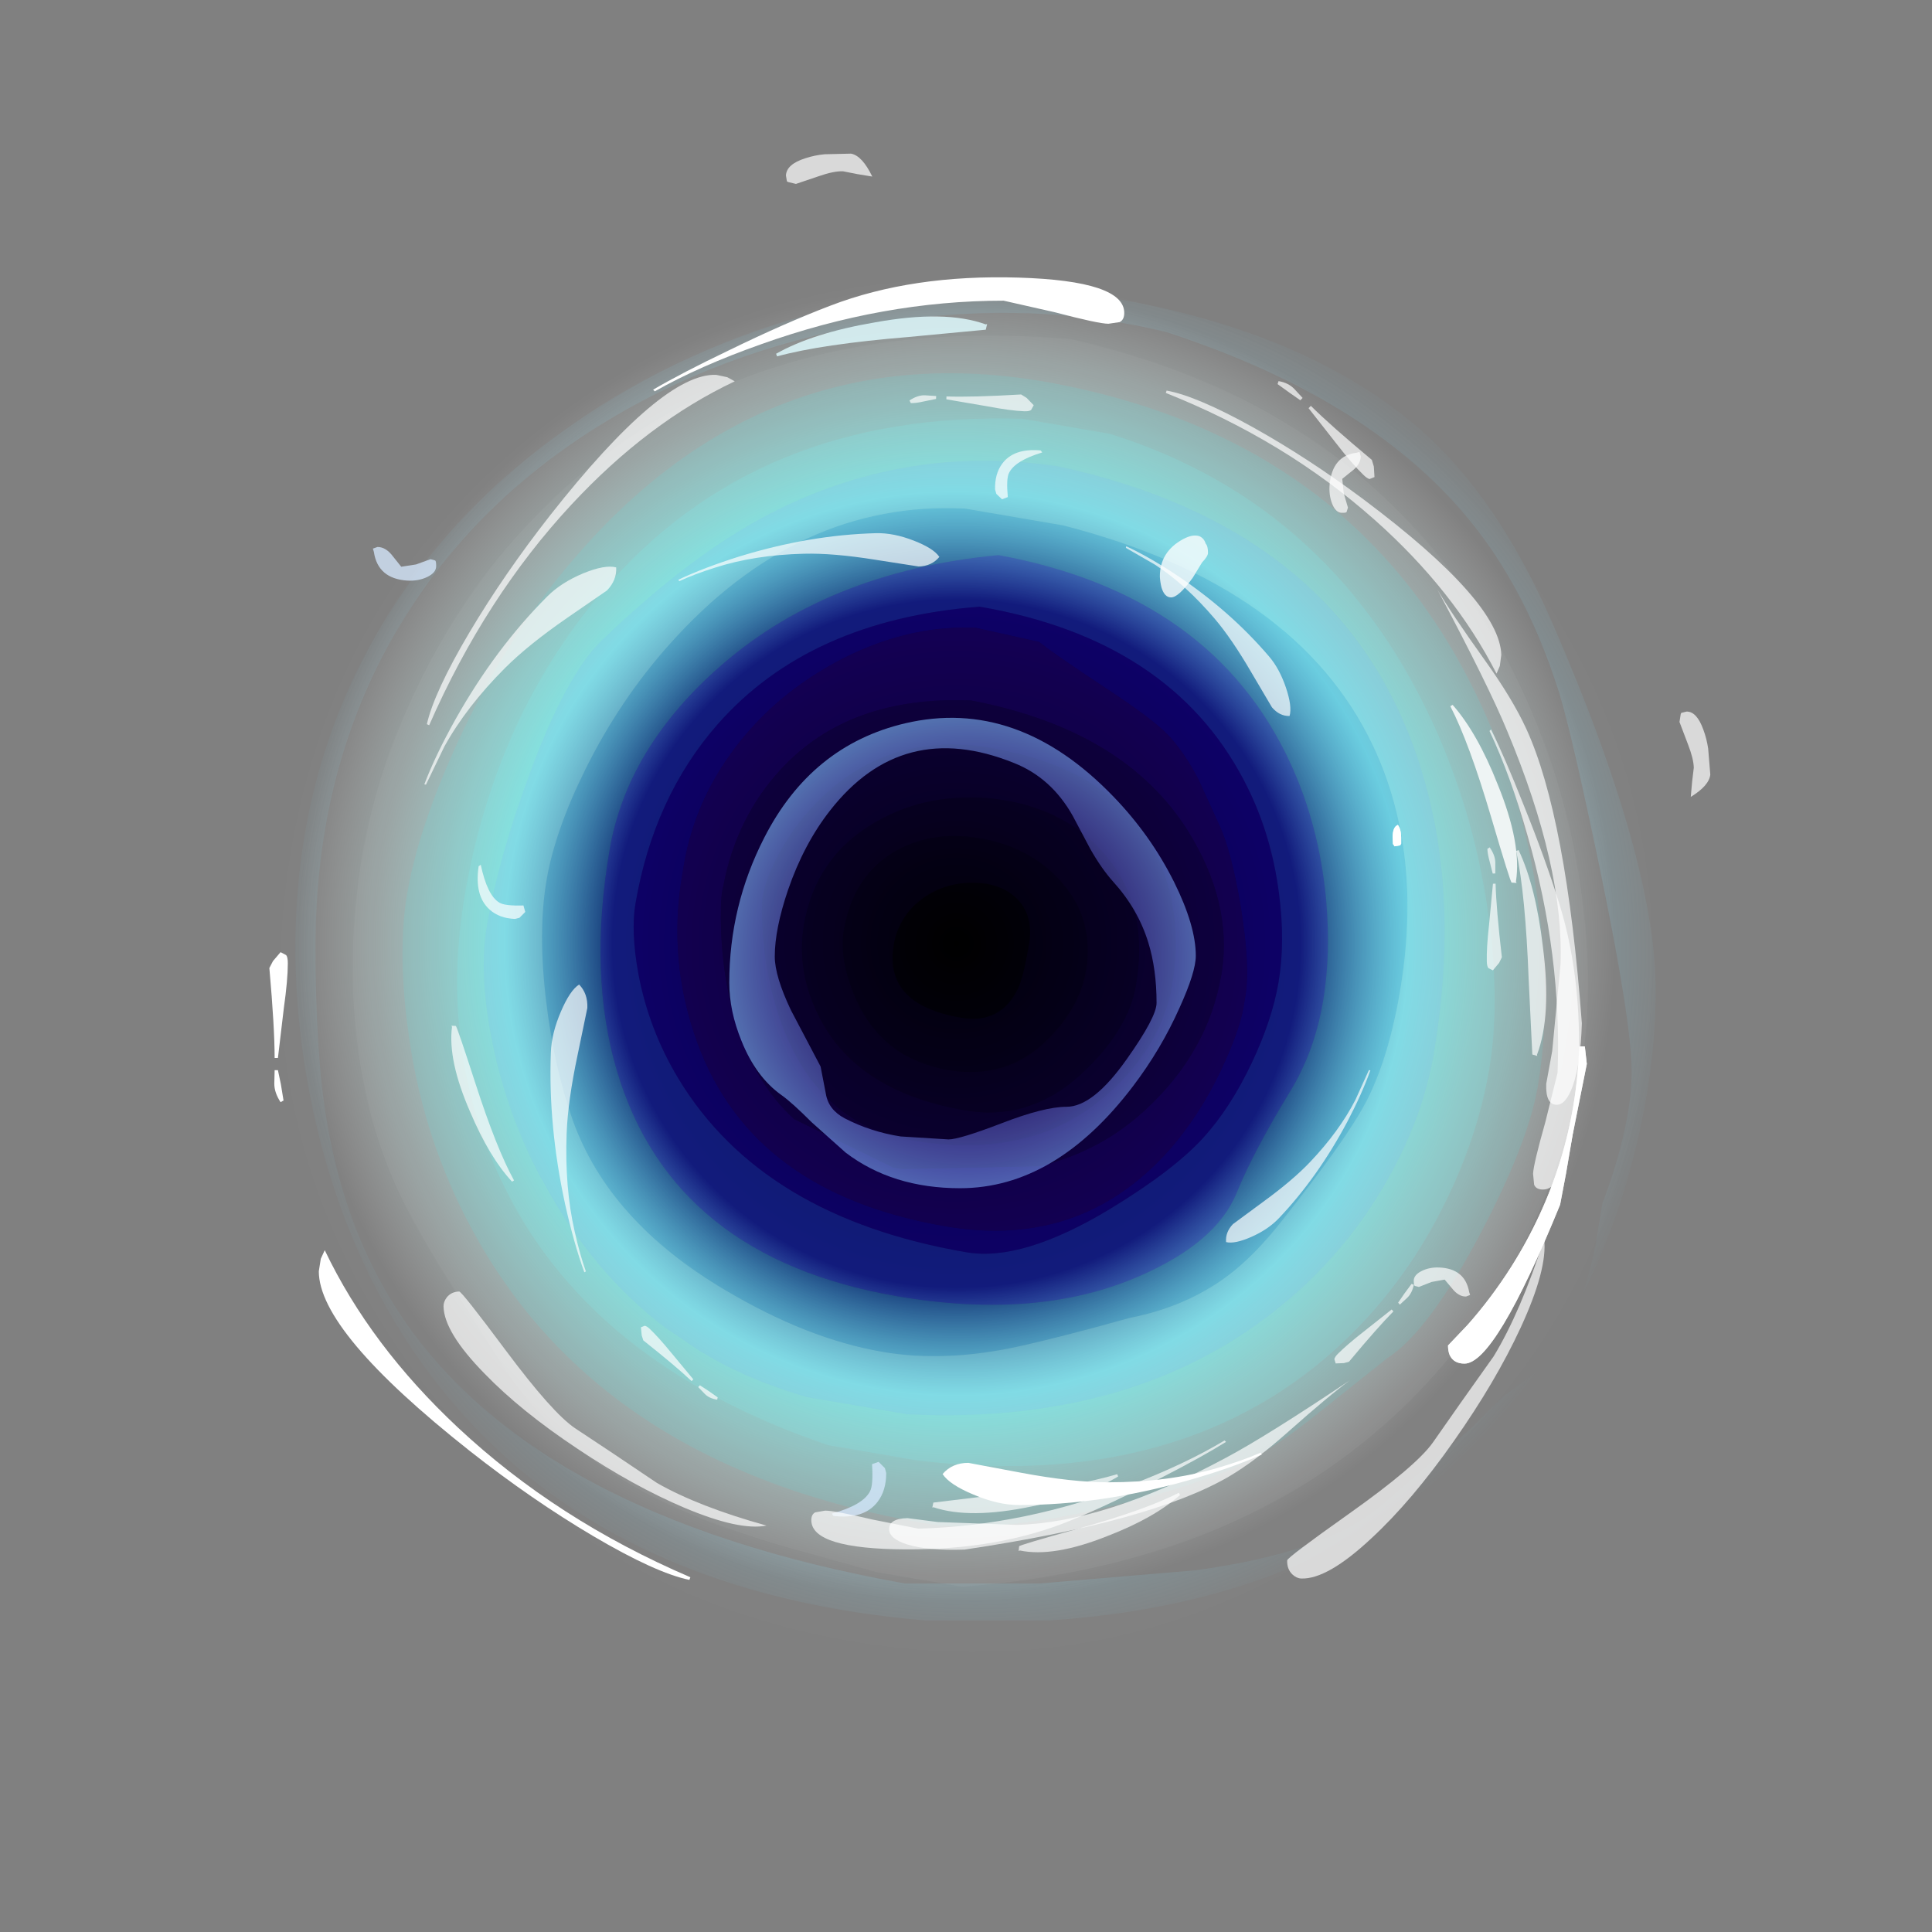 <?xml version="1.0" encoding="UTF-8" standalone="no"?>
<svg xmlns:ffdec="https://www.free-decompiler.com/flash" xmlns:xlink="http://www.w3.org/1999/xlink" ffdec:objectType="frame" height="293.0px" width="293.0px" xmlns="http://www.w3.org/2000/svg">
  <rect width="100%" height="100%" fill="#808080" stroke="none"/>
  <g transform="matrix(1.0, 0.0, 0.0, 1.0, 85.95, 179.05)">
    <use ffdec:characterId="1799" height="208.0" transform="matrix(1.0, 0.0, 0.0, 1.0, -43.45, -136.65)" width="208.0" xlink:href="#shape0"/>
    <use ffdec:characterId="1801" height="208.0" transform="matrix(0.985, 0.169, -0.169, 0.985, -24.246, -152.598)" width="208.0" xlink:href="#sprite0"/>
    <use ffdec:characterId="1806" height="9.4" transform="matrix(1.0, 0.0, 0.0, 1.0, 89.95, -97.85)" width="7.3" xlink:href="#shape2"/>
    <use ffdec:characterId="1803" height="202.15" transform="matrix(1.0, 0.0, 0.0, 1.0, -41.15, -135.45)" width="206.3" xlink:href="#shape3"/>
    <use ffdec:characterId="1807" height="197.55" transform="matrix(1.0, 0.0, 0.0, 1.0, -45.1, -137.0)" width="199.8" xlink:href="#shape4"/>
    <use ffdec:characterId="1808" height="197.8" transform="matrix(-0.884, 0.023, -0.023, -0.884, 176.408, 52.936)" width="219.55" xlink:href="#shape5"/>
    <use ffdec:characterId="1808" height="197.8" transform="matrix(-0.037, 0.971, -0.893, -0.034, 158.806, -151.345)" width="219.55" xlink:href="#shape5"/>
  </g>
  <defs>
    <g id="shape0" transform="matrix(1.0, 0.0, 0.0, 1.0, 104.0, 208.0)">
      <path d="M73.5 -30.5 Q43.05 0.0 0.0 0.0 -43.05 0.0 -73.55 -30.5 -104.0 -60.95 -104.0 -104.0 -104.0 -147.05 -73.55 -177.55 -43.05 -208.0 0.0 -208.0 43.05 -208.0 73.5 -177.55 104.0 -147.05 104.0 -104.0 104.0 -60.95 73.5 -30.5" fill="url(#gradient0)" fill-rule="evenodd" stroke="none"/>
    </g>
    <radialGradient cx="0" cy="0" gradientTransform="matrix(0.122, 0.0, 0.0, 0.122, -1.45, -107.3)" gradientUnits="userSpaceOnUse" id="gradient0" r="819.2" spreadMethod="pad">
      <stop offset="0.0" stop-color="#000000"/>
      <stop offset="0.522" stop-color="#0a003f"/>
      <stop offset="0.686" stop-color="#8afffb" stop-opacity="0.698"/>
      <stop offset="1.0" stop-color="#ffffff" stop-opacity="0.0"/>
    </radialGradient>
    <g id="sprite0" transform="matrix(1.0, 0.0, 0.0, 1.0, 104.0, 208.0)">
      <use ffdec:characterId="1800" height="208.0" transform="matrix(1.0, 0.0, 0.0, 1.0, -104.0, -208.0)" width="208.0" xlink:href="#shape1"/>
    </g>
    <g id="shape1" transform="matrix(1.0, 0.0, 0.0, 1.0, 104.0, 208.0)">
      <path d="M84.5 -126.05 Q88.55 -112.2 88.55 -100.55 88.55 -91.9 83.75 -77.15 78.55 -61.2 73.05 -56.15 L63.45 -45.4 Q56.85 -37.95 50.3 -34.15 43.2 -30.0 33.2 -25.9 17.65 -19.55 8.15 -19.55 -43.15 -19.55 -68.5 -53.6 -77.5 -65.65 -82.05 -80.65 -85.5 -91.9 -85.5 -100.5 -85.5 -110.45 -81.9 -124.1 -77.35 -141.35 -68.85 -155.3 -45.35 -194.2 -1.5 -193.35 45.3 -192.4 70.2 -156.35 79.55 -142.85 84.5 -126.05 M77.0 -124.3 Q72.55 -138.6 64.5 -150.85 43.55 -182.45 7.8 -187.25 L-5.75 -187.25 Q-45.8 -181.6 -64.15 -150.5 -76.85 -129.0 -76.85 -101.85 -76.85 -78.25 -64.1 -60.0 -46.45 -34.75 -8.35 -28.75 L5.25 -28.75 Q46.35 -30.75 66.4 -57.9 74.0 -68.2 77.8 -81.25 80.85 -91.8 80.85 -101.8 80.85 -111.8 77.0 -124.3" fill="#75ffff" fill-opacity="0.137" fill-rule="evenodd" stroke="none"/>
      <path d="M84.5 -126.05 Q79.55 -142.85 70.2 -156.35 45.3 -192.4 -1.5 -193.35 -45.35 -194.2 -68.85 -155.3 -77.35 -141.35 -81.9 -124.1 -85.5 -110.45 -85.5 -100.5 -85.5 -91.9 -82.05 -80.65 -77.5 -65.65 -68.5 -53.6 -43.15 -19.55 8.15 -19.55 17.65 -19.55 33.2 -25.9 43.2 -30.0 50.3 -34.15 56.85 -37.95 63.45 -45.4 L73.05 -56.15 Q78.55 -61.2 83.75 -77.15 88.55 -91.9 88.55 -100.55 88.55 -112.2 84.5 -126.05 M90.0 -131.05 Q94.55 -116.75 94.55 -104.75 94.55 -76.6 79.8 -53.7 59.35 -22.0 15.25 -11.0 L2.15 -11.0 -11.15 -12.35 Q-20.45 -13.35 -27.35 -14.95 -47.8 -19.75 -59.15 -32.35 L-70.7 -45.1 Q-76.6 -51.85 -79.75 -56.55 -86.7 -66.95 -90.2 -80.65 -93.2 -92.5 -93.2 -105.1 -93.2 -118.1 -89.25 -131.8 -84.5 -148.35 -74.95 -161.65 -50.25 -196.25 -0.5 -200.4 47.9 -197.9 74.45 -161.7 84.6 -147.9 90.0 -131.05" fill="#ffffff" fill-opacity="0.047" fill-rule="evenodd" stroke="none"/>
      <path d="M90.0 -131.05 Q84.6 -147.9 74.45 -161.7 47.9 -197.9 -0.5 -200.4 -50.25 -196.25 -74.95 -161.65 -84.5 -148.35 -89.25 -131.8 -93.2 -118.1 -93.2 -105.1 -93.2 -92.5 -90.2 -80.65 -86.7 -66.95 -79.75 -56.55 -76.6 -51.85 -70.7 -45.1 L-59.15 -32.35 Q-47.8 -19.75 -27.35 -14.95 -20.45 -13.35 -11.15 -12.35 L2.15 -11.0 15.25 -11.0 Q59.35 -22.0 79.8 -53.7 94.55 -76.6 94.55 -104.75 94.55 -116.75 90.0 -131.05 M73.5 -30.5 Q43.05 0.0 0.0 0.0 -43.05 0.0 -73.55 -30.5 -104.0 -60.95 -104.0 -104.0 -104.0 -147.05 -73.55 -177.55 -43.05 -208.0 0.0 -208.0 43.05 -208.0 73.5 -177.55 104.0 -147.05 104.0 -104.0 104.0 -60.95 73.5 -30.5" fill="#ffffff" fill-opacity="0.008" fill-rule="evenodd" stroke="none"/>
      <path d="M13.95 -149.0 Q7.25 -151.95 4.2 -153.45 L2.55 -154.3 -7.4 -154.8 -10.1 -154.35 -12.85 -153.65 Q-21.05 -151.25 -28.25 -145.3 -35.75 -139.15 -40.1 -130.85 -44.85 -121.8 -44.85 -111.9 L-44.85 -111.5 -44.85 -111.1 -44.85 -110.4 Q-44.85 -97.05 -38.25 -85.55 -26.2 -64.5 3.55 -64.5 25.15 -64.5 35.8 -82.9 39.35 -89.15 41.2 -96.6 42.5 -101.8 42.5 -104.8 L42.5 -105.65 42.5 -106.5 Q42.5 -111.15 39.55 -119.75 36.75 -127.8 34.3 -131.4 L29.9 -137.85 Q27.1 -141.55 24.15 -143.75 21.5 -145.7 13.95 -149.0 M44.9 -122.8 Q47.1 -115.7 47.1 -109.5 47.1 -103.7 45.15 -96.75 43.1 -89.45 39.8 -84.3 36.2 -78.7 27.7 -71.3 15.95 -61.15 7.35 -61.15 -24.1 -61.15 -40.2 -79.75 -45.85 -86.3 -48.85 -94.35 -51.1 -100.5 -51.1 -104.85 -51.1 -121.2 -43.4 -133.75 -32.35 -151.7 -7.25 -158.05 22.1 -158.05 36.75 -138.85 42.15 -131.8 44.9 -122.8" fill="#1604b5" fill-opacity="0.349" fill-rule="evenodd" stroke="none"/>
      <path d="M13.95 -149.0 Q21.5 -145.7 24.15 -143.75 27.1 -141.55 29.9 -137.85 L34.3 -131.4 Q36.75 -127.8 39.55 -119.75 42.5 -111.15 42.5 -106.5 L42.5 -105.65 42.5 -104.8 Q42.5 -101.8 41.2 -96.6 39.35 -89.15 35.8 -82.9 25.15 -64.5 3.55 -64.5 -26.2 -64.5 -38.25 -85.55 -44.85 -97.05 -44.85 -110.4 L-44.85 -111.1 -44.85 -111.5 -44.85 -111.9 Q-44.85 -121.8 -40.1 -130.85 -35.75 -139.15 -28.25 -145.3 -21.05 -151.25 -12.85 -153.65 L-10.1 -154.35 -7.4 -154.8 2.55 -154.3 4.2 -153.45 Q7.25 -151.95 13.95 -149.0 M38.35 -109.15 L38.35 -109.85 Q38.05 -120.35 29.8 -129.7 17.7 -143.35 -6.15 -143.8 -24.45 -141.4 -32.75 -128.7 -38.15 -120.4 -38.4 -110.05 L-38.45 -109.0 Q-38.45 -107.05 -37.55 -102.7 -36.05 -95.75 -33.2 -90.0 -28.8 -81.1 -21.85 -76.65 L-5.75 -71.95 -5.45 -71.95 -5.15 -71.95 -4.75 -71.95 -4.4 -71.95 16.05 -75.9 Q24.8 -79.65 30.5 -87.1 38.35 -97.35 38.35 -109.15" fill="#240082" fill-opacity="0.365" fill-rule="evenodd" stroke="none"/>
      <path d="M17.85 -124.2 Q10.75 -130.1 0.25 -129.7 -10.05 -129.2 -17.35 -123.1 -25.35 -116.4 -25.35 -106.0 -25.35 -98.65 -20.5 -92.3 -12.95 -82.35 3.55 -82.35 13.95 -82.35 20.6 -91.65 25.85 -98.85 25.85 -105.4 25.85 -117.6 17.85 -124.2 M31.25 -106.35 Q31.25 -97.05 24.45 -88.5 14.9 -76.5 -3.65 -76.5 -18.7 -76.5 -26.85 -91.85 -29.55 -96.95 -31.15 -103.05 -32.25 -107.45 -32.25 -109.4 -32.25 -112.05 -30.85 -116.1 -29.1 -121.25 -26.0 -125.4 -17.3 -137.2 -1.85 -137.2 18.4 -137.2 26.6 -123.9 31.25 -116.3 31.25 -106.35" fill="#10003c" fill-opacity="0.408" fill-rule="evenodd" stroke="none"/>
      <path d="M17.85 -124.2 Q25.85 -117.6 25.85 -105.4 25.85 -98.85 20.6 -91.65 13.95 -82.35 3.55 -82.35 -12.95 -82.35 -20.5 -92.3 -25.35 -98.65 -25.35 -106.0 -25.35 -116.4 -17.35 -123.1 -10.05 -129.2 0.25 -129.7 10.75 -130.1 17.85 -124.2 M18.0 -106.3 Q18.0 -114.05 12.2 -118.85 6.9 -123.2 -0.6 -123.4 -8.25 -123.6 -13.45 -119.4 -19.25 -114.7 -19.25 -106.25 -19.25 -101.45 -15.5 -95.95 -10.05 -87.95 0.0 -87.95 9.2 -87.95 14.3 -95.45 18.0 -100.9 18.0 -106.3" fill="#0b0028" fill-opacity="0.408" fill-rule="evenodd" stroke="none"/>
      <path d="M8.8 -108.8 Q8.8 -113.35 5.65 -115.45 2.8 -117.3 -1.3 -116.55 -5.4 -115.85 -8.25 -112.95 -11.4 -109.75 -11.4 -105.25 -11.4 -96.1 0.5 -96.1 6.65 -96.1 8.3 -101.95 8.8 -103.65 8.8 -108.8 M18.0 -106.3 Q18.0 -100.9 14.3 -95.45 9.2 -87.95 0.0 -87.95 -10.05 -87.95 -15.5 -95.95 -19.25 -101.45 -19.25 -106.25 -19.25 -114.7 -13.45 -119.4 -8.25 -123.6 -0.6 -123.4 6.9 -123.2 12.2 -118.85 18.0 -114.05 18.0 -106.3" fill="#07001a" fill-opacity="0.408" fill-rule="evenodd" stroke="none"/>
      <path d="M8.8 -108.8 Q8.8 -103.65 8.3 -101.95 6.65 -96.1 0.5 -96.1 -11.4 -96.1 -11.4 -105.25 -11.4 -109.75 -8.25 -112.95 -5.4 -115.85 -1.3 -116.55 2.8 -117.3 5.65 -115.45 8.8 -113.35 8.8 -108.8" fill="#000000" fill-opacity="0.408" fill-rule="evenodd" stroke="none"/>
      <path d="M38.35 -109.15 Q38.35 -97.35 30.5 -87.1 24.8 -79.65 16.05 -75.9 L-4.4 -71.95 -4.75 -71.95 -5.15 -71.95 -5.45 -71.95 -5.75 -71.95 -21.85 -76.65 Q-28.8 -81.1 -33.2 -90.0 -36.05 -95.75 -37.55 -102.7 -38.45 -107.05 -38.45 -109.0 L-38.4 -110.05 Q-38.15 -120.4 -32.75 -128.7 -24.45 -141.4 -6.15 -143.8 17.7 -143.35 29.8 -129.7 38.05 -120.35 38.35 -109.85 L38.35 -109.15 M31.25 -106.35 Q31.25 -116.3 26.6 -123.9 18.4 -137.2 -1.85 -137.2 -17.3 -137.2 -26.0 -125.4 -29.1 -121.25 -30.85 -116.1 -32.25 -112.05 -32.25 -109.4 -32.25 -107.45 -31.15 -103.05 -29.55 -96.95 -26.85 -91.85 -18.7 -76.5 -3.65 -76.5 14.9 -76.5 24.45 -88.5 31.25 -97.05 31.25 -106.35" fill="#160051" fill-opacity="0.408" fill-rule="evenodd" stroke="none"/>
      <path d="M52.05 -123.3 Q54.25 -115.0 54.25 -107.75 54.25 -100.1 51.65 -93.55 47.7 -83.6 46.25 -77.0 44.5 -69.0 33.8 -62.0 19.8 -52.8 -1.85 -52.8 -36.45 -52.8 -49.55 -79.25 -56.35 -93.0 -56.35 -112.25 -56.35 -127.45 -45.15 -141.7 -31.35 -159.3 -5.75 -166.25 27.35 -165.85 43.3 -142.55 49.15 -134.0 52.05 -123.3 M44.9 -122.8 Q42.15 -131.8 36.75 -138.85 22.1 -158.05 -7.25 -158.05 -32.35 -151.7 -43.4 -133.75 -51.1 -121.2 -51.1 -104.85 -51.1 -100.5 -48.85 -94.35 -45.85 -86.3 -40.2 -79.75 -24.1 -61.15 7.35 -61.15 15.95 -61.15 27.7 -71.3 36.2 -78.7 39.8 -84.3 43.1 -89.45 45.15 -96.75 47.1 -103.7 47.1 -109.5 47.1 -115.7 44.9 -122.8" fill="#2455ff" fill-opacity="0.318" fill-rule="evenodd" stroke="none"/>
      <path d="M61.2 -148.35 Q43.45 -179.25 0.85 -181.05 -22.65 -180.55 -41.3 -166.35 -51.8 -158.35 -62.9 -143.3 -67.3 -137.35 -70.25 -121.6 -72.75 -108.2 -72.75 -97.65 -72.75 -90.45 -69.2 -81.05 -65.3 -70.6 -58.35 -61.55 L-58.15 -61.3 -57.8 -60.9 Q-48.3 -48.7 -35.9 -42.2 L-29.8 -39.45 -29.5 -39.35 Q-26.05 -38.0 -22.4 -37.1 L-19.8 -36.5 -16.25 -35.85 -12.95 -35.4 2.65 -35.4 Q38.85 -39.85 57.7 -63.5 65.1 -72.8 68.9 -84.05 72.15 -93.7 72.15 -102.65 72.15 -129.25 61.2 -148.35 M77.0 -124.3 Q80.85 -111.8 80.85 -101.8 80.85 -91.8 77.8 -81.25 74.0 -68.2 66.4 -57.9 46.35 -30.75 5.25 -28.75 L-8.35 -28.75 Q-46.45 -34.75 -64.1 -60.0 -76.85 -78.25 -76.85 -101.85 -76.85 -129.0 -64.15 -150.5 -45.8 -181.6 -5.75 -187.25 L7.8 -187.25 Q43.55 -182.45 64.5 -150.85 72.55 -138.6 77.0 -124.3" fill="#75ffff" fill-opacity="0.247" fill-rule="evenodd" stroke="none"/>
      <path d="M55.2 -147.3 Q65.5 -132.55 65.5 -111.15 65.5 -100.65 63.15 -93.55 61.15 -87.55 53.75 -74.0 50.45 -67.9 46.95 -64.25 41.55 -58.6 33.4 -55.5 23.15 -50.65 17.3 -48.3 6.85 -44.1 -2.65 -44.1 -14.2 -44.1 -27.75 -49.3 -46.95 -56.6 -54.95 -70.85 -59.1 -78.3 -61.95 -87.9 -65.0 -98.15 -65.0 -106.05 -65.0 -113.65 -62.05 -123.55 -58.7 -134.8 -52.7 -144.4 -37.2 -169.3 -11.95 -172.35 L3.15 -172.35 Q39.7 -169.4 55.2 -147.3 M52.05 -123.3 Q49.15 -134.0 43.3 -142.55 27.35 -165.85 -5.75 -166.25 -31.35 -159.3 -45.15 -141.7 -56.35 -127.45 -56.35 -112.25 -56.35 -93.0 -49.55 -79.25 -36.45 -52.8 -1.85 -52.8 19.8 -52.8 33.8 -62.0 44.5 -69.0 46.25 -77.0 47.7 -83.6 51.65 -93.55 54.25 -100.1 54.25 -107.75 54.25 -115.0 52.05 -123.3" fill="#29b0fa" fill-opacity="0.29" fill-rule="evenodd" stroke="none"/>
      <path d="M61.2 -148.35 Q72.15 -129.25 72.15 -102.65 72.15 -93.7 68.9 -84.05 65.1 -72.8 57.7 -63.5 38.85 -39.85 2.65 -35.4 L-12.95 -35.4 -16.25 -35.85 -19.8 -36.5 -22.4 -37.1 Q-26.05 -38.0 -29.5 -39.35 L-29.8 -39.45 -35.9 -42.2 Q-48.3 -48.7 -57.8 -60.9 L-58.15 -61.3 -58.35 -61.55 Q-65.3 -70.6 -69.2 -81.05 -72.75 -90.45 -72.75 -97.65 -72.75 -108.2 -70.25 -121.6 -67.3 -137.35 -62.9 -143.3 -51.8 -158.35 -41.3 -166.35 -22.65 -180.55 0.85 -181.05 43.45 -179.25 61.2 -148.35 M55.2 -147.3 Q39.7 -169.4 3.15 -172.35 L-11.95 -172.35 Q-37.2 -169.3 -52.7 -144.4 -58.7 -134.8 -62.05 -123.55 -65.0 -113.65 -65.0 -106.05 -65.0 -98.15 -61.95 -87.9 -59.1 -78.3 -54.95 -70.85 -46.95 -56.6 -27.75 -49.3 -14.2 -44.1 -2.65 -44.1 6.85 -44.1 17.3 -48.3 23.15 -50.65 33.4 -55.5 41.55 -58.6 46.95 -64.25 50.45 -67.9 53.75 -74.0 61.15 -87.55 63.15 -93.55 65.5 -100.65 65.5 -111.15 65.5 -132.55 55.2 -147.3" fill="#76dffe" fill-opacity="0.365" fill-rule="evenodd" stroke="none"/>
    </g>
    <g id="shape2" transform="matrix(1.0, 0.0, 0.0, 1.0, -30.55, 155.65)">
      <path d="M35.55 -149.25 Q33.4 -146.25 32.25 -146.25 31.25 -146.25 30.8 -147.75 30.6 -148.55 30.55 -149.4 30.55 -153.2 34.1 -155.1 35.5 -155.85 36.5 -155.55 37.25 -155.25 37.5 -154.4 37.85 -154.05 37.85 -153.0 37.85 -152.5 36.95 -151.55 L35.55 -149.25" fill="#ffffff" fill-opacity="0.769" fill-rule="evenodd" stroke="none"/>
    </g>
    <g id="shape3" transform="matrix(1.0, 0.0, 0.0, 1.0, 100.55, 193.25)">
      <path d="M97.2 -105.5 Q93.0 -125.65 91.1 -131.8 85.6 -149.35 75.05 -160.8 59.95 -177.25 31.5 -186.5 11.55 -191.35 -10.6 -188.1 -33.6 -184.7 -52.5 -173.5 -73.1 -161.3 -84.65 -142.1 -97.5 -120.8 -97.5 -93.25 -97.5 -77.0 -95.8 -66.9 -93.15 -51.0 -85.55 -38.9 -65.5 -7.0 -8.1 3.3 L12.25 3.3 35.9 1.3 Q55.85 -1.4 64.1 -8.5 L77.65 -20.15 82.6 -25.05 86.75 -28.1 87.65 -28.85 Q63.45 5.65 13.8 8.9 L-5.05 8.9 Q-59.8 4.25 -84.3 -34.45 -93.3 -48.65 -97.45 -66.55 -100.55 -79.95 -100.55 -93.1 -100.55 -118.9 -88.6 -140.05 -77.95 -158.95 -58.85 -172.25 -41.5 -184.4 -20.4 -189.75 -0.2 -194.85 17.75 -192.5 51.65 -187.9 70.3 -171.5 81.8 -161.3 90.0 -142.55 105.75 -106.35 105.75 -86.65 105.75 -74.55 102.4 -61.45 99.55 -50.2 94.6 -40.4 95.8 -43.9 96.65 -48.2 L97.65 -54.3 Q102.1 -66.15 102.1 -74.4 102.1 -81.85 97.2 -105.5" fill="url(#gradient1)" fill-rule="evenodd" stroke="none"/>
      <path d="M20.0 -108.1 L17.35 -113.1 Q14.1 -118.9 8.4 -121.15 -8.5 -127.95 -19.45 -113.95 -23.45 -108.85 -25.85 -101.85 -27.85 -95.95 -27.85 -91.8 -27.85 -88.8 -25.4 -83.65 L-20.9 -75.1 -20.1 -70.95 Q-19.7 -68.55 -17.25 -67.25 -13.3 -65.2 -8.75 -64.5 L-1.5 -64.05 Q0.15 -64.05 6.55 -66.5 13.0 -69.0 16.4 -69.0 20.45 -69.0 25.55 -76.25 30.05 -82.6 30.05 -84.75 30.05 -89.85 28.8 -93.9 27.25 -98.95 23.5 -103.1 21.7 -105.1 20.0 -108.1 M32.7 -103.1 Q36.0 -96.45 36.0 -91.9 36.0 -89.45 33.55 -84.05 30.75 -77.75 26.5 -72.15 14.75 -56.65 0.25 -56.65 -10.0 -56.65 -17.1 -62.05 L-22.25 -66.65 Q-25.25 -69.65 -26.8 -70.75 -30.7 -73.5 -32.9 -79.0 -34.75 -83.55 -34.75 -87.8 -34.75 -99.45 -29.45 -109.8 -22.3 -123.8 -8.1 -127.15 8.95 -131.15 23.5 -116.05 29.15 -110.2 32.7 -103.1" fill="url(#gradient2)" fill-rule="evenodd" stroke="none"/>
    </g>
    <radialGradient cx="0" cy="0" gradientTransform="matrix(0.13, 0.0, 0.0, 0.13, 2.6, -92.15)" gradientUnits="userSpaceOnUse" id="gradient1" r="819.2" spreadMethod="pad">
      <stop offset="0.0" stop-color="#6600ff" stop-opacity="0.012"/>
      <stop offset="0.478" stop-color="#8aeeff" stop-opacity="0.749"/>
      <stop offset="1.0" stop-color="#8ae2ff" stop-opacity="0.0"/>
    </radialGradient>
    <radialGradient cx="0" cy="0" gradientTransform="matrix(0.119, 0.0, 0.0, 0.119, 1.55, -91.1)" gradientUnits="userSpaceOnUse" id="gradient2" r="819.2" spreadMethod="pad">
      <stop offset="0.0" stop-color="#6600ff" stop-opacity="0.012"/>
      <stop offset="0.478" stop-color="#8aeeff" stop-opacity="0.749"/>
      <stop offset="1.0" stop-color="#8ae2ff" stop-opacity="0.0"/>
    </radialGradient>
    <g id="shape4" transform="matrix(1.0, 0.0, 0.0, 1.0, 104.5, 194.8)">
      <path d="M67.15 -109.8 L67.15 -108.9 67.0 -108.65 66.15 -108.5 65.9 -108.85 65.85 -109.85 Q65.85 -111.45 66.65 -111.75 67.15 -111.05 67.15 -109.8 M77.2 -35.9 Q80.8 -39.95 83.85 -44.75 93.55 -60.15 94.15 -78.15 L95.0 -78.15 95.3 -75.5 94.3 -70.5 93.15 -64.75 92.15 -58.9 91.25 -54.15 Q81.4 -30.05 76.75 -30.05 75.1 -30.05 74.5 -31.35 74.25 -31.95 74.25 -32.8 L77.2 -35.9" fill="#ffffff" fill-rule="evenodd" stroke="none"/>
      <path d="M24.45 -188.0 L22.75 -187.75 Q21.25 -187.75 14.6 -189.5 L6.85 -191.25 Q-11.45 -191.25 -29.9 -184.65 -39.25 -181.35 -46.05 -177.5 L-46.3 -177.75 Q-42.05 -180.25 -34.85 -183.7 -26.35 -187.85 -19.4 -190.5 -7.0 -195.25 9.15 -194.75 25.15 -194.25 25.15 -189.4 25.15 -188.35 24.45 -188.0 M-96.7 -45.95 L-96.1 -47.25 Q-89.2 -32.8 -75.9 -20.35 -60.95 -6.35 -40.65 2.35 L-40.8 2.75 Q-45.9 1.7 -55.4 -3.9 -64.7 -9.4 -74.1 -16.8 -97.0 -34.9 -97.0 -44.05 L-96.7 -45.95" fill="#ffffff" fill-rule="evenodd" stroke="none"/>
      <path d="M9.2 -8.6 Q6.0 -8.6 2.25 -10.2 -1.35 -11.7 -2.4 -13.3 -0.95 -15.0 1.5 -15.0 L9.5 -13.5 Q17.25 -12.05 22.7 -12.05 31.85 -12.05 39.2 -14.2 43.0 -15.3 45.85 -16.55 L46.0 -16.25 Q41.25 -14.15 34.7 -12.3 21.55 -8.6 9.2 -8.6 M-103.95 -91.1 L-102.8 -92.45 -101.95 -92.0 Q-101.7 -91.7 -101.7 -90.75 -101.7 -88.25 -102.3 -84.0 L-103.2 -76.4 -103.7 -76.4 Q-103.7 -81.0 -104.5 -90.05 L-103.95 -91.1 M-103.2 -74.55 L-102.75 -72.4 -102.35 -69.95 -102.8 -69.7 Q-103.75 -71.15 -103.75 -72.5 L-103.7 -74.55 -103.2 -74.55" fill="#ffffff" fill-rule="evenodd" stroke="none"/>
      <path d="M-79.2 -151.0 Q-79.2 -150.0 -80.55 -149.35 -81.9 -148.7 -83.6 -148.8 -88.05 -149.1 -88.65 -153.15 L-88.8 -153.65 -88.1 -153.9 Q-86.8 -153.9 -85.7 -152.4 L-84.5 -150.9 -82.25 -151.25 -80.05 -152.05 -79.35 -151.85 Q-79.2 -151.75 -79.2 -151.0 M-19.2 -7.3 Q-14.45 -8.6 -13.4 -10.7 -12.9 -11.65 -13.1 -14.8 L-12.1 -15.15 -11.15 -14.2 -10.95 -13.45 Q-10.95 -10.8 -12.25 -9.1 -14.3 -6.4 -18.95 -6.95 L-19.2 -7.3" fill="#d7eaff" fill-opacity="0.757" fill-rule="evenodd" stroke="none"/>
      <path d="M67.15 -108.9 L67.0 -108.65 66.15 -108.5 65.9 -108.85 65.85 -109.85 Q65.85 -111.45 66.65 -111.75 67.15 -111.05 67.15 -109.8 L67.15 -108.9 M74.5 -31.35 Q74.25 -31.95 74.25 -32.8 L77.2 -35.9 Q80.8 -39.95 83.85 -44.75 93.55 -60.15 94.15 -78.15 L95.0 -78.15 95.3 -75.5 94.3 -70.5 93.15 -64.75 92.15 -58.9 91.25 -54.15 Q81.4 -30.05 76.75 -30.05 75.1 -30.05 74.5 -31.35" fill="#ffffff" fill-opacity="0.737" fill-rule="evenodd" stroke="none"/>
      <path d="M52.2 -176.5 L51.85 -176.15 50.2 -177.3 48.4 -178.6 48.55 -179.05 Q50.05 -178.8 50.95 -177.85 L52.2 -176.5 M53.45 -175.3 Q56.35 -172.4 62.7 -167.1 L63.0 -166.1 63.1 -164.5 62.35 -164.2 Q61.95 -164.3 61.4 -164.85 59.7 -166.5 57.3 -169.6 L53.1 -174.95 53.45 -175.3 M-51.9 -150.8 Q-51.8 -148.85 -53.3 -147.3 L-59.4 -143.1 Q-65.25 -139.05 -68.75 -135.55 -74.6 -129.7 -77.95 -123.65 L-80.75 -117.85 -81.0 -117.9 Q-79.3 -122.35 -76.25 -127.8 -70.2 -138.55 -62.35 -146.4 -60.25 -148.5 -56.9 -149.9 -53.6 -151.25 -51.9 -150.8" fill="#ffffff" fill-opacity="0.698" fill-rule="evenodd" stroke="none"/>
      <path d="M4.35 -187.7 L4.15 -186.85 -7.5 -185.75 Q-20.8 -184.65 -27.5 -182.8 L-27.65 -183.2 Q-22.1 -186.35 -12.7 -187.95 -2.0 -189.9 4.15 -187.65 L4.35 -187.7" fill="#dffbff" fill-opacity="0.827" fill-rule="evenodd" stroke="none"/>
      <path d="M84.55 -103.15 L84.65 -102.95 83.9 -103.0 Q83.7 -103.05 80.8 -112.9 77.45 -124.25 74.6 -129.75 L74.95 -129.95 Q78.7 -125.7 81.8 -117.85 85.45 -108.9 84.55 -103.15" fill="#ffffff" fill-opacity="0.847" fill-rule="evenodd" stroke="none"/>
    </g>
    <g id="shape5" transform="matrix(1.0, 0.0, 0.0, 1.0, 132.3, 195.05)">
      <path d="M24.45 -188.0 L22.75 -187.75 Q21.25 -187.75 14.6 -189.5 L6.85 -191.25 Q-11.45 -191.25 -29.9 -184.65 -39.25 -181.35 -46.05 -177.5 L-46.3 -177.75 Q-42.05 -180.25 -34.85 -183.7 -26.35 -187.85 -19.4 -190.5 -7.0 -195.25 9.15 -194.75 25.15 -194.25 25.15 -189.4 25.15 -188.35 24.45 -188.0 M-96.7 -45.95 L-96.1 -47.25 Q-89.2 -32.8 -75.9 -20.35 -60.95 -6.35 -40.65 2.35 L-40.8 2.75 Q-45.9 1.7 -55.4 -3.9 -64.7 -9.4 -74.1 -16.8 -97.0 -34.9 -97.0 -44.05 L-96.7 -45.95" fill="#ffffff" fill-opacity="0.698" fill-rule="evenodd" stroke="none"/>
      <path d="M9.65 -20.4 Q6.65 -20.4 3.2 -21.85 -0.15 -23.25 -1.1 -24.75 0.25 -26.3 2.5 -26.3 L9.9 -24.95 Q17.1 -23.6 22.15 -23.6 30.65 -23.6 37.45 -25.6 40.95 -26.6 43.6 -27.75 L43.75 -27.5 Q39.35 -25.55 33.25 -23.8 21.1 -20.4 9.65 -20.4 M-94.15 -98.1 L-93.4 -97.7 Q-93.15 -97.4 -93.15 -96.55 -93.15 -94.2 -93.7 -90.25 L-94.55 -83.25 -95.0 -83.25 Q-95.0 -87.5 -95.75 -95.9 L-95.25 -96.85 -94.15 -98.1 M-94.55 -81.5 L-94.1 -79.5 Q-93.75 -78.1 -93.75 -77.25 L-94.15 -77.0 Q-95.05 -78.35 -95.05 -79.6 L-95.0 -81.5 -94.55 -81.5" fill="#ffffff" fill-opacity="0.698" fill-rule="evenodd" stroke="none"/>
      <path d="M-79.2 -151.0 Q-79.2 -150.0 -80.55 -149.35 -81.9 -148.7 -83.6 -148.8 -88.05 -149.1 -88.65 -153.15 L-88.8 -153.65 -88.1 -153.9 Q-86.8 -153.9 -85.7 -152.4 L-84.5 -150.9 -82.25 -151.25 -80.05 -152.05 -79.35 -151.85 Q-79.2 -151.75 -79.2 -151.0 M-19.2 -7.3 Q-14.45 -8.6 -13.4 -10.7 -12.9 -11.65 -13.1 -14.8 L-12.1 -15.15 -11.15 -14.2 -10.95 -13.45 Q-10.95 -10.8 -12.25 -9.1 -14.3 -6.4 -18.95 -6.95 L-19.2 -7.3" fill="#ffffff" fill-opacity="0.698" fill-rule="evenodd" stroke="none"/>
      <path d="M84.5 -148.55 Q84.05 -148.55 76.85 -158.75 69.05 -169.8 65.25 -172.5 59.5 -176.5 51.45 -182.25 44.45 -186.5 32.85 -190.05 37.5 -190.85 46.8 -186.65 55.4 -182.75 64.9 -176.05 74.5 -169.3 80.55 -162.7 87.25 -155.5 87.25 -151.05 87.25 -150.25 86.65 -149.5 85.85 -148.55 84.5 -148.55 M8.65 -189.4 L3.5 -190.2 -10.05 -191.05 Q-25.25 -191.05 -46.15 -180.5 -53.1 -177.05 -67.8 -167.75 -64.3 -170.15 -57.0 -176.3 -51.25 -181.15 -46.65 -183.7 -33.2 -191.1 -1.0 -195.05 5.35 -195.1 8.85 -193.9 11.85 -192.85 11.85 -191.25 11.85 -189.4 8.65 -189.4 M-129.5 -64.25 Q-129.5 -62.7 -128.6 -60.2 L-127.25 -56.35 -127.5 -55.0 -127.6 -54.8 -128.5 -54.6 Q-130.25 -54.6 -131.3 -57.75 -131.85 -59.35 -132.05 -61.05 L-132.3 -65.5 Q-132.05 -67.4 -128.85 -69.25 L-129.15 -66.65 -129.5 -64.25" fill="#ffffff" fill-opacity="0.698" fill-rule="evenodd" stroke="none"/>
      <path d="M45.05 -164.95 Q47.6 -162.4 53.15 -157.75 L53.4 -156.9 53.5 -155.5 52.85 -155.25 Q52.5 -155.3 52.0 -155.8 50.55 -157.25 48.45 -159.95 L44.75 -164.65 45.05 -164.95 M43.65 -165.7 L42.2 -166.7 40.65 -167.85 40.75 -168.25 Q42.1 -168.0 42.85 -167.2 L43.95 -166.0 43.65 -165.7 M-51.6 -142.7 Q-48.7 -143.9 -47.2 -143.5 -47.1 -141.8 -48.45 -140.45 L-53.75 -136.75 Q-58.9 -133.2 -61.95 -130.15 -67.1 -125.0 -70.0 -119.7 L-72.45 -114.65 -72.7 -114.7 Q-71.2 -118.6 -68.55 -123.35 -63.25 -132.75 -56.35 -139.65 -54.5 -141.5 -51.6 -142.7" fill="#ffffff" fill-opacity="0.698" fill-rule="evenodd" stroke="none"/>
      <path d="M4.35 -187.7 L4.15 -186.85 -7.5 -185.75 Q-20.8 -184.65 -27.5 -182.8 L-27.65 -183.2 Q-22.1 -186.35 -12.7 -187.95 -2.0 -189.9 4.15 -187.65 L4.35 -187.7" fill="#ffffff" fill-opacity="0.698" fill-rule="evenodd" stroke="none"/>
      <path d="M84.55 -103.15 L84.65 -102.95 83.9 -103.0 Q83.7 -103.05 80.8 -112.9 77.45 -124.25 74.6 -129.75 L74.95 -129.95 Q78.7 -125.7 81.8 -117.85 85.45 -108.9 84.55 -103.15" fill="#ffffff" fill-opacity="0.698" fill-rule="evenodd" stroke="none"/>
    </g>
  </defs>
</svg>
